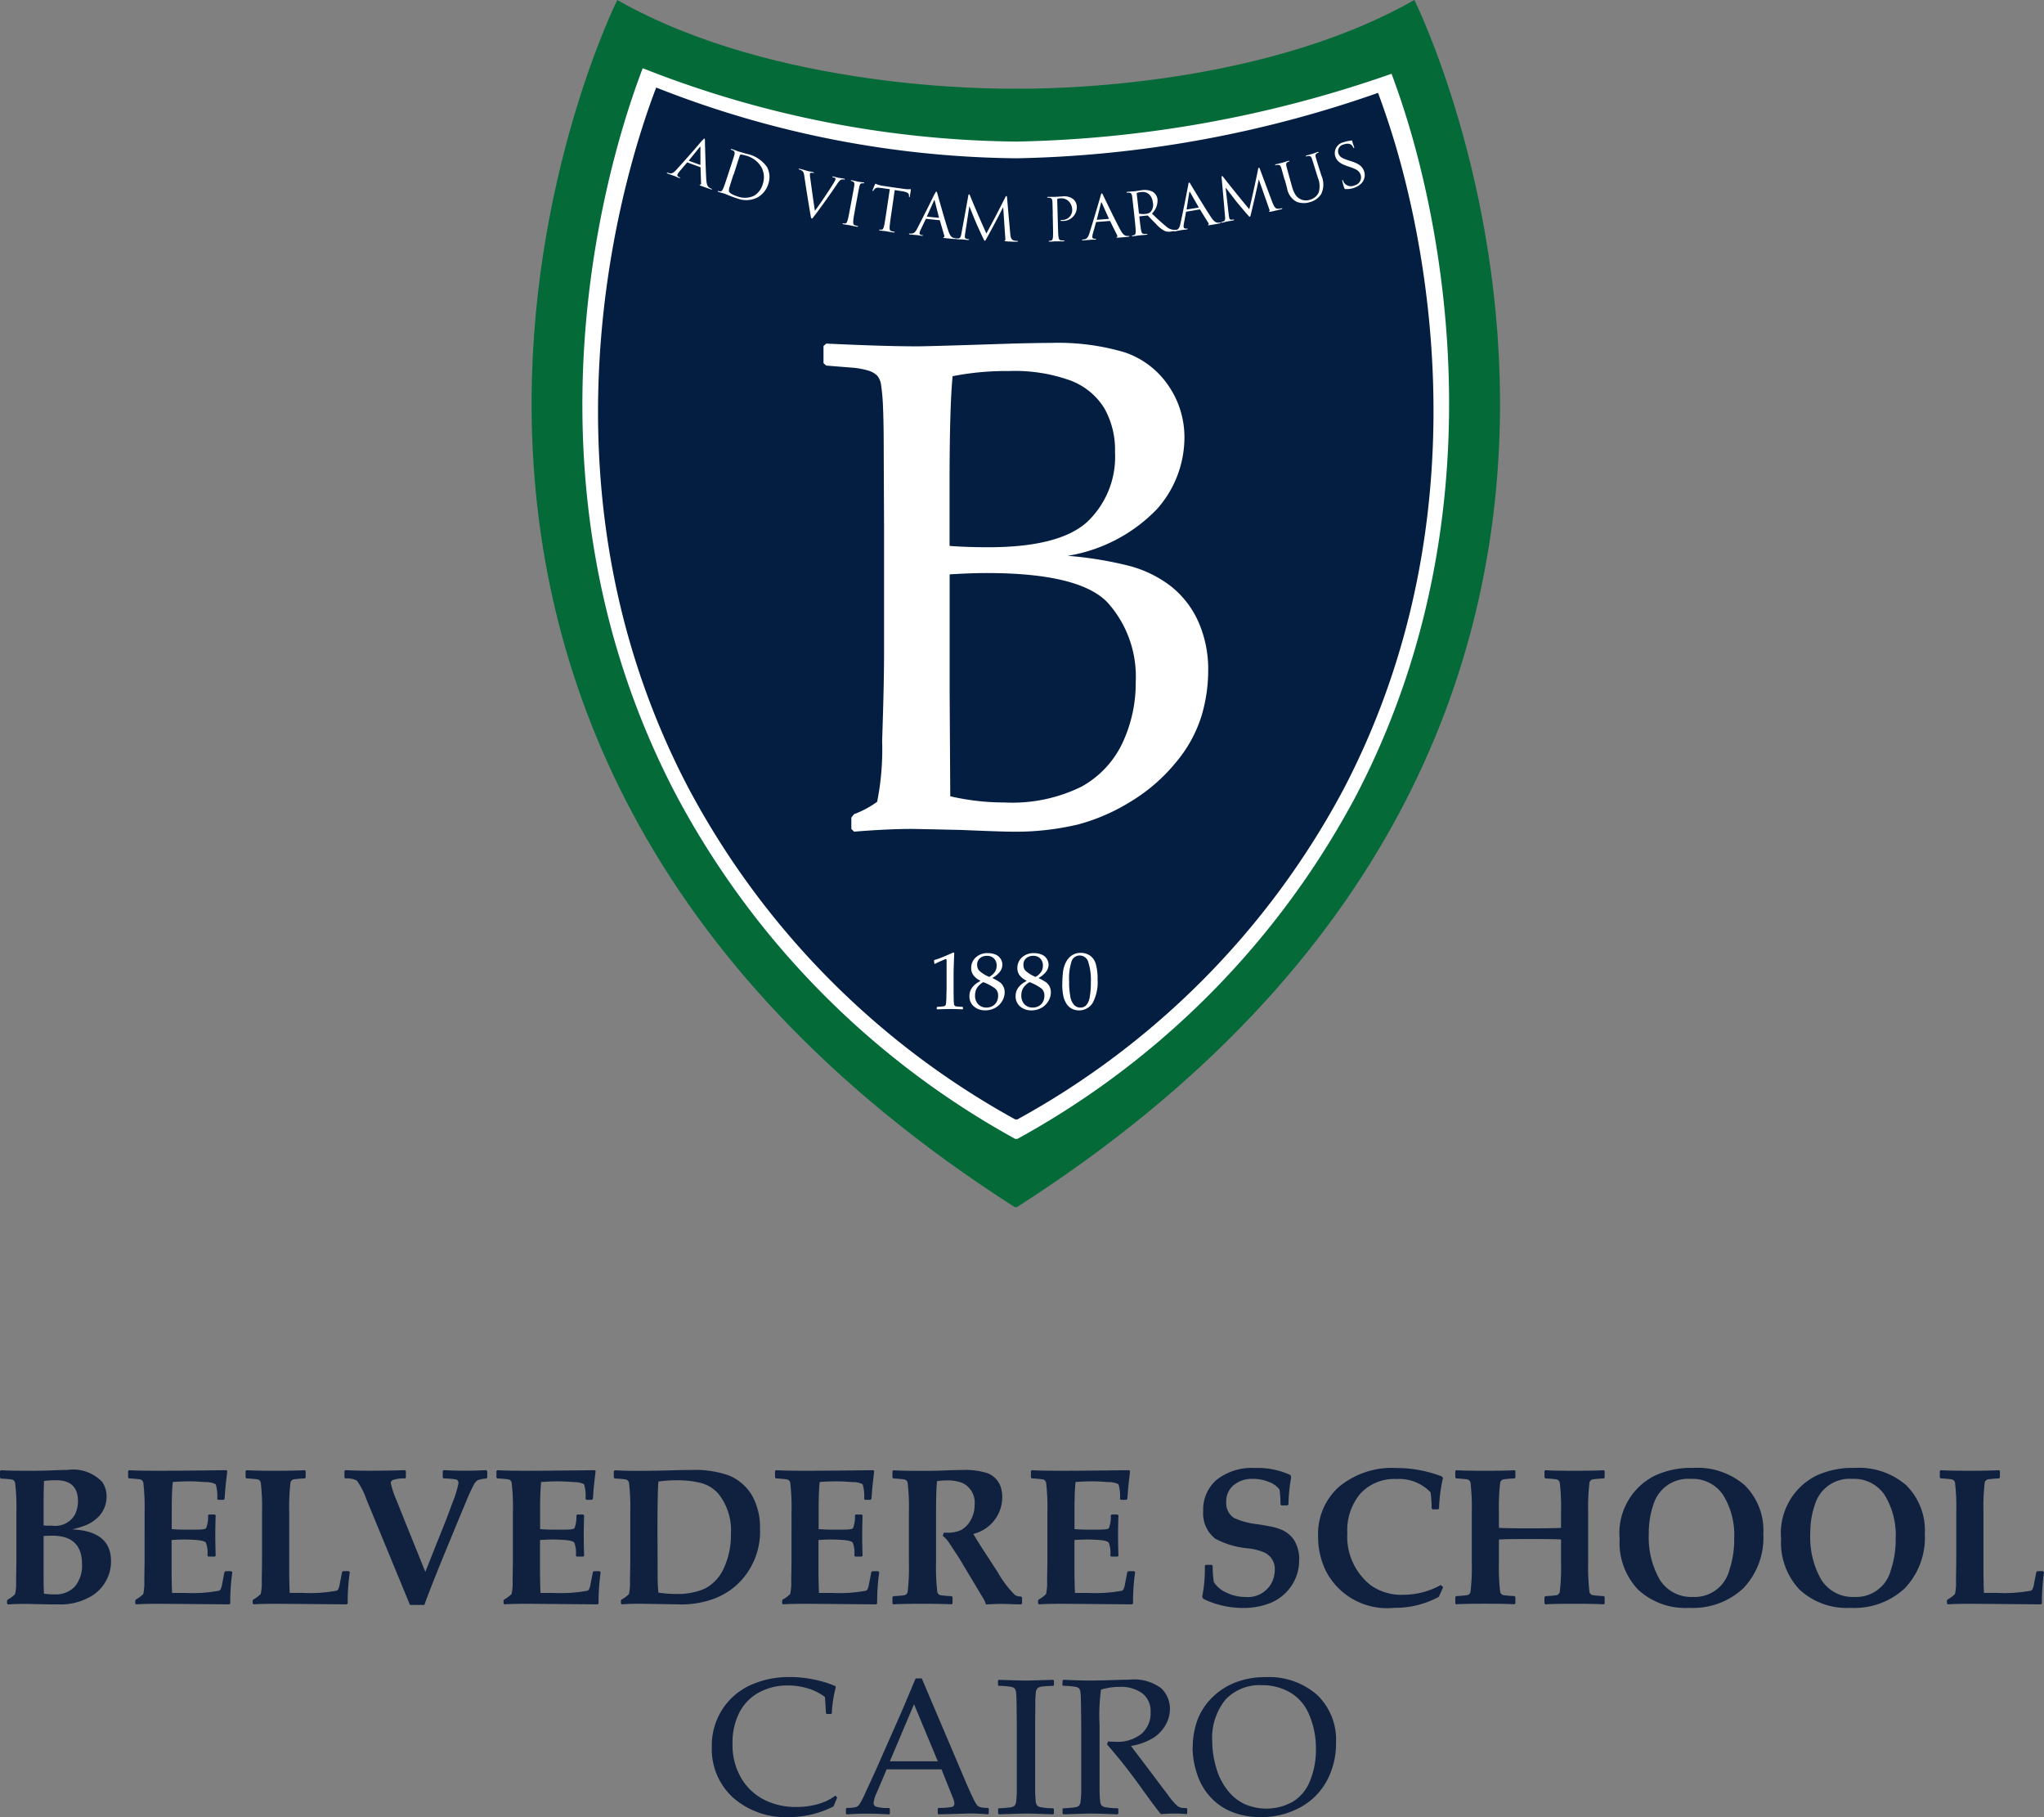 <svg xmlns="http://www.w3.org/2000/svg" width="106.248" height="94.439" viewBox="0 0 106.248 94.439">
  <rect x="0" y="0" width="106.248" height="94.439" fill="#808080" stroke="none"/>
  <g id="Group_20" data-name="Group 20" transform="translate(-16.435 42.012)">
    <g id="Group_131" data-name="Group 131" transform="translate(-61.565 28.072)">
      <g id="Group_130" data-name="Group 130" transform="translate(105.633 -70.084)">
        <path id="Path_107" data-name="Path 107" d="M94.988,0C86.744,4.691,75.294,4.621,74.306,4.607h-.069C73.251,4.621,61.8,4.691,53.556,0c0,0-18.737,37.53,20.654,62.734h.124C113.725,37.53,94.989,0,94.989,0" transform="translate(-49.103 0)" fill="#046a38"/>
        <path id="Path_108" data-name="Path 108" d="M94.988,5.414A62.34,62.34,0,0,1,75.535,8.94v0h-.111v0A54.138,54.138,0,0,1,56.056,5.128c-1.071,2.812-7.426,20.346,1.763,37.82a43.946,43.946,0,0,0,17.6,17.826h.111a43.725,43.725,0,0,0,17.6-17.826c8.269-15.843,3.687-31.907,2.558-35.476-.272-.857-.524-1.562-.708-2.056" transform="translate(-50.28 -1.583)" fill="#fff"/>
        <path id="Path_109" data-name="Path 109" d="M94.643,6.857a60.076,60.076,0,0,1-18.748,3.4v0h-.107v0A52.2,52.2,0,0,1,57.119,6.58c-1.032,2.71-7.157,19.609,1.7,36.45A42.35,42.35,0,0,0,75.784,60.21h.107A42.144,42.144,0,0,0,92.858,43.03c7.969-15.27,3.554-30.752,2.465-34.192-.262-.825-.505-1.505-.682-1.981" transform="translate(-50.643 -2.031)" fill="#041e42"/>
        <path id="Path_110" data-name="Path 110" d="M71.19,26.952l-.143-.125v-.893l.143-.125q3.052.143,4.713.143.622,0,4.944-.143,1.392-.035,2.017-.035a12.179,12.179,0,0,1,3.82.484,4.464,4.464,0,0,1,2.267,1.7,4.722,4.722,0,0,1,.857,2.776,5.6,5.6,0,0,1-1.428,3.677,8.278,8.278,0,0,1-4.641,2.428,19.187,19.187,0,0,1,3.181.518,6.106,6.106,0,0,1,2.16,1.044,4.9,4.9,0,0,1,1.437,1.829,6.1,6.1,0,0,1,.526,2.607,8.194,8.194,0,0,1-.357,2.356,6.969,6.969,0,0,1-1.314,2.374,9.109,9.109,0,0,1-2.312,2.017A10.21,10.21,0,0,1,84.284,50.8a14.074,14.074,0,0,1-3.526.375q-.428,0-2.571-.089-2.374-.054-2.57-.053-1.214,0-2.981.142l-.142-.142v-.589l.142-.178a5.079,5.079,0,0,0,1.2-.643,14,14,0,0,0,.259-3.16q.1-2.981.1-4.552V35.361l-.018-4.052q0-1.321-.035-2.151a10.492,10.492,0,0,0-.1-1.187.946.946,0,0,0-.207-.5,1.145,1.145,0,0,0-.4-.241,4.049,4.049,0,0,0-.884-.169ZM77.6,36.324q.893.069,2.018.069,3.694,0,5.141-1.321A4.66,4.66,0,0,0,86.2,31.448a4.4,4.4,0,0,0-.553-2.275,3.53,3.53,0,0,0-1.74-1.437,8.506,8.506,0,0,0-3.222-.5,14.293,14.293,0,0,0-2.927.268Q77.6,29.11,77.6,33.109Zm.036,13.012a12.371,12.371,0,0,0,2.82.322,8.135,8.135,0,0,0,4-.821,5.048,5.048,0,0,0,2.133-2.275,7.321,7.321,0,0,0,.687-3.169,5.756,5.756,0,0,0-1.452-4.115q-1.452-1.543-6.292-1.544-.8,0-1.928.069v6.084Z" transform="translate(-55.874 -7.952)" fill="#fff"/>
        <path id="Path_111" data-name="Path 111" d="M79.412,72.189l-.037-.012-.021-.169.021-.021a5.208,5.208,0,0,0,.523-.192c.212-.088.362-.156.454-.2l.054.021q-.033.906-.033,1.088v.768q0,.283.006.532a2.1,2.1,0,0,0,.019.295.138.138,0,0,0,.042.069.166.166,0,0,0,.084.032c.036,0,.143.012.321.022l.015.017v.093l-.015.017q-.453-.017-.64-.017c-.092,0-.323.006-.691.017l-.015-.017v-.093l.017-.017q.31-.023.355-.033a.132.132,0,0,0,.069-.037.212.212,0,0,0,.038-.1A3.855,3.855,0,0,0,80,73.822c.006-.238.009-.359.009-.364V71.991c0-.035-.015-.052-.037-.052l-.023,0q-.015,0-.091.037l-.207.091c-.085.037-.166.077-.242.118" transform="translate(-58.438 -22.092)" fill="#fff"/>
        <path id="Path_112" data-name="Path 112" d="M82.576,73.076a1.029,1.029,0,0,1-.349-.277.621.621,0,0,1-.119-.384.73.73,0,0,1,.234-.543.873.873,0,0,1,.637-.227,1.017,1.017,0,0,1,.38.069.582.582,0,0,1,.27.214.556.556,0,0,1,.1.315.614.614,0,0,1-.112.346,1.249,1.249,0,0,1-.395.339v.019a2.824,2.824,0,0,1,.359.2.62.62,0,0,1,.192.218.658.658,0,0,1,.075.317.878.878,0,0,1-.142.473.927.927,0,0,1-.373.346,1.043,1.043,0,0,1-.48.118.884.884,0,0,1-.6-.2.675.675,0,0,1-.236-.54.716.716,0,0,1,.162-.471,1.106,1.106,0,0,1,.4-.308Zm.167.075a.923.923,0,0,0-.339.311.753.753,0,0,0-.095.378.636.636,0,0,0,.165.465.574.574,0,0,0,.426.169.635.635,0,0,0,.323-.083.523.523,0,0,0,.216-.227.691.691,0,0,0,.069-.313.461.461,0,0,0-.171-.381,2.786,2.786,0,0,0-.6-.319m.315-.273a.853.853,0,0,0,.3-.277.594.594,0,0,0,.079-.3.513.513,0,0,0-.138-.377.491.491,0,0,0-.366-.138.54.54,0,0,0-.364.123.427.427,0,0,0-.145.346.468.468,0,0,0,.094.29,1.737,1.737,0,0,0,.539.337" transform="translate(-59.258 -22.109)" fill="#fff"/>
        <path id="Path_113" data-name="Path 113" d="M86.054,73.076A1.029,1.029,0,0,1,85.7,72.8a.621.621,0,0,1-.119-.384.73.73,0,0,1,.234-.543.873.873,0,0,1,.638-.227,1.017,1.017,0,0,1,.38.069.581.581,0,0,1,.27.214.557.557,0,0,1,.1.315.615.615,0,0,1-.112.346,1.249,1.249,0,0,1-.395.339v.019a2.824,2.824,0,0,1,.359.2.62.62,0,0,1,.192.218.658.658,0,0,1,.075.317.878.878,0,0,1-.142.473.927.927,0,0,1-.373.346,1.043,1.043,0,0,1-.48.118.884.884,0,0,1-.6-.2.675.675,0,0,1-.236-.54.715.715,0,0,1,.162-.471,1.106,1.106,0,0,1,.4-.308Zm.167.075a.923.923,0,0,0-.339.311.753.753,0,0,0-.095.378.636.636,0,0,0,.165.465.574.574,0,0,0,.426.169.635.635,0,0,0,.323-.083.523.523,0,0,0,.216-.227.691.691,0,0,0,.069-.313.461.461,0,0,0-.171-.381,2.786,2.786,0,0,0-.6-.319m.315-.273a.853.853,0,0,0,.3-.277.594.594,0,0,0,.079-.3.513.513,0,0,0-.138-.377.491.491,0,0,0-.366-.138.54.54,0,0,0-.364.123.427.427,0,0,0-.145.346.468.468,0,0,0,.094.29,1.736,1.736,0,0,0,.539.337" transform="translate(-60.331 -22.109)" fill="#fff"/>
        <path id="Path_114" data-name="Path 114" d="M89,73.272a5.313,5.313,0,0,1,.037-.663,1.453,1.453,0,0,1,.165-.525.9.9,0,0,1,.319-.346.832.832,0,0,1,.436-.115.843.843,0,0,1,.484.143.8.8,0,0,1,.3.438,2.823,2.823,0,0,1,.092.8,2.287,2.287,0,0,1-.254,1.219.837.837,0,0,1-1.1.294.773.773,0,0,1-.283-.281,1.252,1.252,0,0,1-.155-.434,3.077,3.077,0,0,1-.045-.534m.356-.12a4.07,4.07,0,0,0,.059.716.89.89,0,0,0,.2.465.441.441,0,0,0,.328.138.408.408,0,0,0,.307-.126.84.84,0,0,0,.18-.433,4.243,4.243,0,0,0,.057-.761,3.048,3.048,0,0,0-.134-1.047.461.461,0,0,0-.445-.339.44.44,0,0,0-.409.263,2.835,2.835,0,0,0-.138,1.117" transform="translate(-61.413 -22.101)" fill="#fff"/>
        <path id="Path_115" data-name="Path 115" d="M61.122,10.512c.069-.082.088-.1.106-.089s.024.025.026.127c0,.126.036,1.49.069,2,.019.3.093.375.151.415a.468.468,0,0,0,.117.06c.019.006.03.013.026.028s-.036.014-.069,0-.272-.092-.484-.172c-.058-.024-.091-.035-.086-.053s.016-.014.029-.012.048-.019.046-.069c-.011-.272-.02-.543-.028-.814A.028.028,0,0,0,61,11.9q-.324-.116-.646-.237a.033.033,0,0,0-.039.012c-.124.148-.25.295-.375.441a.63.63,0,0,0-.117.177c-.022.057.032.108.084.127l.03.012c.021.008.028.017.024.028s-.027.017-.055.006c-.073-.028-.2-.086-.235-.1s-.2-.069-.346-.124c-.04-.016-.056-.028-.049-.046s.019-.012.035-.006.064.021.09.028c.147.037.25-.048.36-.171q.692-.76,1.352-1.536M61,11.784c.015.006.018,0,.019-.016v-.884c0-.048-.014-.054-.044-.016q-.277.345-.553.682c-.012.012-.008.02,0,.024q.286.107.573.207" transform="translate(-52.243 -3.217)" fill="#fff"/>
        <path id="Path_116" data-name="Path 116" d="M63.768,12.124c.149-.457.176-.538.2-.634s.018-.156-.069-.207a.61.61,0,0,0-.1-.042c-.012,0-.022-.014-.018-.026s.022-.019.055-.008c.133.044.316.113.331.119.035.011.225.062.4.118a1.713,1.713,0,0,1,1.094.695,1.1,1.1,0,0,1,.08.835,1.217,1.217,0,0,1-.57.742,1.29,1.29,0,0,1-1.043.059c-.133-.041-.3-.1-.427-.153s-.236-.095-.251-.1-.059-.018-.125-.037-.135-.038-.181-.053-.048-.022-.041-.039.012-.017.03-.01a.454.454,0,0,0,.1.02c.069.008.1-.051.142-.132.055-.118.131-.346.223-.631.057-.171.113-.346.169-.515m.151.4c-.1.31-.184.581-.2.638a.646.646,0,0,0-.038.234c.022.069.123.169.489.283A1.1,1.1,0,0,0,65,13.624a1.038,1.038,0,0,0,.451-.635,1.1,1.1,0,0,0-.074-.83,1.328,1.328,0,0,0-.875-.63.814.814,0,0,0-.2-.039.055.055,0,0,0-.055.047c-.035.1-.131.4-.2.622-.039.121-.077.243-.117.363" transform="translate(-53.424 -3.457)" fill="#fff"/>
        <path id="Path_117" data-name="Path 117" d="M70.014,14.876c.277-.361.915-1.323,1.025-1.528a.487.487,0,0,0,.051-.109.075.075,0,0,0-.025-.077.378.378,0,0,0-.113-.037c-.018,0-.033-.01-.029-.025s.023-.02.069-.01c.121.026.259.064.3.069.018,0,.15.021.238.038.033.007.05.017.047.032s-.016.019-.04.014a.287.287,0,0,0-.153.007c-.046.019-.1.062-.226.25-.05.077-.277.408-.517.745-.283.4-.5.691-.6.824-.129.161-.152.207-.184.2s-.044-.055-.069-.212q-.174-1.008-.322-2.015c-.026-.184-.062-.227-.16-.283a.488.488,0,0,0-.111-.041c-.018,0-.021-.015-.019-.027s.035-.013.084,0c.144.036.313.087.349.1s.167.031.282.058c.055.012.08.025.077.04s-.014.019-.035.014a.379.379,0,0,0-.118-.012.062.062,0,0,0-.053.051,1.167,1.167,0,0,0,.023.268q.109.836.237,1.673" transform="translate(-55.294 -3.912)" fill="#fff"/>
        <path id="Path_118" data-name="Path 118" d="M73.134,15.04c-.053.292-.1.531-.1.661-.007.09,0,.159.093.189.044.014.112.032.138.038s.024.012.022.021-.02.021-.055.015c-.175-.03-.374-.075-.39-.079s-.218-.032-.313-.05c-.035-.006-.05-.015-.046-.033s.01-.017.029-.014a.513.513,0,0,0,.1.006c.069,0,.095-.063.124-.149.04-.124.085-.364.138-.653.033-.178.069-.355.1-.533.089-.472.105-.557.117-.655s-.008-.161-.069-.188a.359.359,0,0,0-.092-.03.02.02,0,0,1-.021-.023c0-.012.019-.021.053-.015.1.019.29.064.3.069s.207.028.3.045c.034,0,.048.014.044.032s-.015.016-.028.013a.725.725,0,0,0-.077,0c-.085,0-.119.047-.144.152s-.039.181-.126.653l-.1.533" transform="translate(-56.316 -4.18)" fill="#fff"/>
        <path id="Path_119" data-name="Path 119" d="M75.7,15.423c-.042.292-.077.534-.08.664,0,.09.006.16.1.185.047.013.095.024.142.032.019,0,.024.012.023.021s-.019.022-.055.017c-.176-.024-.376-.062-.392-.065s-.219-.023-.315-.037c-.035-.006-.05-.014-.047-.032s.009-.017.028-.015a.46.46,0,0,0,.1,0c.069,0,.092-.069.118-.153.035-.126.069-.366.115-.659l.193-1.289-.454-.063c-.19-.027-.267-.018-.328.047a.586.586,0,0,0-.069.086c-.013.023-.024.027-.035.025s-.014-.011-.011-.03.11-.281.12-.3.028-.055.04-.053a.582.582,0,0,0,.129.058c.086.024.2.048.238.054q.573.089,1.146.165a1.224,1.224,0,0,0,.219.013c.047,0,.075-.006.088,0s.013.02.01.038c-.011.092-.047.3-.052.335s-.014.038-.026.037-.02-.012-.018-.055v-.035c0-.093-.063-.171-.356-.217l-.385-.06q-.093.645-.186,1.29" transform="translate(-57.011 -4.259)" fill="#fff"/>
        <path id="Path_120" data-name="Path 120" d="M78.815,14.516c.047-.1.061-.115.08-.113s.029.018.057.117c.031.121.4,1.433.562,1.915.092.283.182.339.248.363a.471.471,0,0,0,.127.028c.019,0,.032.006.031.021s-.031.022-.069.019-.283-.021-.5-.046c-.061-.008-.1-.012-.095-.03s.011-.018.024-.019.041-.03.026-.082q-.115-.39-.227-.781a.029.029,0,0,0-.027-.021c-.226-.021-.453-.044-.679-.069a.033.033,0,0,0-.034.021c-.083.174-.166.346-.25.521a.621.621,0,0,0-.069.2c-.007.061.057.1.112.1h.032c.023,0,.032.009.03.021s-.022.023-.051.019c-.077-.008-.214-.033-.25-.037s-.213-.015-.364-.033c-.041,0-.06-.013-.057-.032s.015-.017.03-.015.069,0,.094,0c.149,0,.227-.11.3-.256q.472-.91.917-1.826m.2,1.258c.016,0,.017-.008.015-.02q-.111-.428-.216-.857c-.011-.048-.026-.049-.046,0q-.178.4-.361.8c-.008.015,0,.021.007.022.2.021.4.041.6.06" transform="translate(-57.855 -4.444)" fill="#fff"/>
        <path id="Path_121" data-name="Path 121" d="M83.831,16.671c.01.111.029.284.167.33a.724.724,0,0,0,.207.03c.016,0,.026,0,.025.015s-.029.028-.069.027c-.069,0-.42-.009-.539-.021-.074-.008-.09-.018-.089-.033S83.54,17,83.556,17s.021-.055.016-.111q-.057-.8-.109-1.6h-.01q-.4.791-.834,1.574c-.073.132-.084.16-.113.158s-.037-.032-.093-.146c-.077-.155-.324-.7-.337-.733-.028-.057-.336-.815-.363-.9H81.7q-.108.709-.219,1.418c-.007.049-.01.1-.014.157a.1.1,0,0,0,.077.1.6.6,0,0,0,.121.023c.013,0,.026.008.025.017s-.021.026-.059.024c-.12-.008-.277-.027-.3-.029s-.184,0-.271-.01c-.032,0-.055-.01-.053-.032s.017-.014.034-.012a.459.459,0,0,0,.1,0c.107-.011.125-.131.147-.246q.186-.995.362-1.989c.006-.033.019-.055.037-.053s.03.015.044.049q.41,1,.856,1.986.514-.946.993-1.9c.012-.027.026-.048.047-.048s.03.025.035.084q.081.95.169,1.9" transform="translate(-58.948 -4.509)" fill="#fff"/>
        <path id="Path_122" data-name="Path 122" d="M88.154,15.671c-.011-.481-.013-.567-.021-.665s-.035-.153-.138-.172a.592.592,0,0,0-.105-.008c-.012,0-.025-.006-.025-.018s.015-.025.049-.026h.346c.069,0,.247-.017.389-.021a.771.771,0,0,1,.582.151.534.534,0,0,1,.172.359.717.717,0,0,1-.667.764.7.7,0,0,1-.076,0,.577.577,0,0,1-.069,0c-.015,0-.035,0-.035-.021s.018-.028.085-.03a.515.515,0,0,0,.525-.505v-.018A.651.651,0,0,0,88.97,15a.541.541,0,0,0-.429-.138.36.36,0,0,0-.133.023c-.018.006-.024.028-.023.059q.019.633.036,1.266c.008.3.015.539.035.667.012.089.033.156.131.166.045,0,.116.008.146.007s.026.009.026.018-.016.025-.051.026c-.178.006-.382,0-.4,0s-.214.015-.31.017c-.035,0-.052-.006-.052-.024s.006-.018.026-.019a.566.566,0,0,0,.1-.015c.064-.013.08-.082.091-.171.012-.129.007-.373,0-.669l-.012-.542" transform="translate(-61.064 -4.552)" fill="#fff"/>
        <path id="Path_123" data-name="Path 123" d="M91.45,14.659c.029-.1.04-.123.059-.124s.032.012.076.105c.052.114.647,1.341.889,1.788.138.262.239.3.308.314a.436.436,0,0,0,.131.006c.019,0,.033,0,.035.015s-.027.028-.062.031-.284.028-.507.042c-.062,0-.1.006-.1-.013s.008-.019.021-.024.035-.037.012-.084q-.184-.364-.362-.729a.028.028,0,0,0-.03-.016q-.34.028-.682.052a.034.034,0,0,0-.03.027c-.051.185-.1.371-.156.557a.641.641,0,0,0-.032.207c0,.062.073.085.128.082h.032c.022,0,.033,0,.033.016s-.018.026-.047.028c-.077.006-.216,0-.252.008s-.213.022-.364.03c-.042,0-.062,0-.063-.021s.012-.019.028-.02.069-.007.093-.011c.147-.027.207-.148.254-.3q.307-.978.587-1.958m.42,1.2c.016,0,.015-.01.011-.023-.123-.268-.243-.537-.363-.806-.019-.045-.035-.044-.047,0q-.106.425-.216.85c-.006.016,0,.022.011.021.2-.014.4-.029.6-.046" transform="translate(-61.873 -4.486)" fill="#fff"/>
        <path id="Path_124" data-name="Path 124" d="M94.191,15.242c-.051-.478-.061-.564-.077-.662s-.048-.149-.151-.16a.675.675,0,0,0-.106,0c-.012,0-.025,0-.026-.015s.012-.026.046-.03c.138-.015.333-.026.349-.029.034,0,.266-.039.362-.051a.977.977,0,0,1,.58.065.543.543,0,0,1,.269.387.936.936,0,0,1-.287.755q.363.364.761.691a.668.668,0,0,0,.422.162.867.867,0,0,0,.127-.01c.016,0,.03.006.032.015s-.016.027-.074.036l-.227.033a.661.661,0,0,1-.352-.009,1.551,1.551,0,0,1-.492-.391c-.156-.15-.33-.337-.4-.409a.053.053,0,0,0-.044-.014l-.389.041c-.016,0-.021.012-.019.027s0,.048.008.069c.033.294.06.536.091.663.019.087.046.153.144.153a1.3,1.3,0,0,0,.147,0c.019,0,.026.006.028.015s-.013.026-.048.03c-.178.021-.381.035-.4.037,0,0-.207.032-.3.043-.035,0-.052,0-.054-.02s0-.019.024-.021a.44.44,0,0,0,.095-.023c.064-.019.069-.088.076-.178,0-.131-.024-.373-.055-.667l-.058-.539m.281.238a.037.037,0,0,0,.026.034.876.876,0,0,0,.337.011.419.419,0,0,0,.229-.087.554.554,0,0,0,.132-.5c-.05-.383-.283-.584-.612-.546a.922.922,0,0,0-.207.043.036.036,0,0,0-.021.039q.057.5.113,1" transform="translate(-62.904 -4.405)" fill="#fff"/>
        <path id="Path_125" data-name="Path 125" d="M98.13,13.851c.02-.106.029-.127.047-.13s.033.01.086.1c.062.109.77,1.275,1.054,1.7.164.248.266.277.337.283a.441.441,0,0,0,.131-.007c.019,0,.033,0,.035.012s-.024.03-.059.037-.281.055-.5.089c-.062.008-.1.015-.1,0s.006-.02.019-.025.032-.041,0-.086q-.216-.345-.429-.691a.027.027,0,0,0-.031-.013c-.225.04-.451.078-.677.115a.032.032,0,0,0-.028.029c-.035.19-.069.38-.105.57a.619.619,0,0,0-.012.211c.01.061.081.077.138.069l.032,0c.022,0,.033,0,.035.013s-.015.027-.044.032c-.077.012-.216.025-.252.03s-.207.042-.362.064c-.042.006-.062,0-.065-.015s.01-.02.026-.022.069-.013.093-.02c.145-.041.192-.167.225-.328q.218-1,.406-2.005m.532,1.158c.016,0,.014-.012.009-.024q-.221-.383-.438-.768c-.023-.043-.038-.04-.046.008q-.07.434-.138.867c0,.016,0,.021.013.019q.3-.05.6-.1" transform="translate(-64.001 -4.235)" fill="#fff"/>
        <path id="Path_126" data-name="Path 126" d="M103.638,14.468c.039.1.1.266.251.272a.757.757,0,0,0,.212-.026c.016,0,.026,0,.029.008s-.021.035-.059.044c-.069.019-.415.1-.532.124-.075.012-.093.007-.1-.008s0-.02.017-.027.006-.058-.015-.111q-.268-.757-.532-1.515H102.9q-.185.871-.395,1.741c-.037.148-.04.177-.069.183s-.045-.021-.13-.116c-.116-.128-.5-.588-.523-.615-.041-.048-.543-.7-.593-.771h-.012q.084.712.164,1.426c.007.049.018.1.028.155a.1.1,0,0,0,.1.076.619.619,0,0,0,.124-.01c.013,0,.027,0,.029.01s-.014.031-.052.039c-.118.025-.273.047-.3.052s-.18.046-.266.064c-.033.006-.056,0-.06-.017s.013-.018.029-.021a.492.492,0,0,0,.094-.028c.1-.039.088-.159.077-.277q-.083-1.007-.177-2.014c0-.033,0-.057.023-.061s.033.006.055.035q.664.851,1.362,1.686.25-1.051.462-2.1c.006-.03.012-.054.034-.059s.036.017.056.069q.332.894.669,1.785" transform="translate(-65.103 -3.891)" fill="#fff"/>
        <path id="Path_127" data-name="Path 127" d="M105.491,12.865c-.127-.464-.149-.547-.181-.64s-.069-.138-.176-.134a.677.677,0,0,0-.106.019c-.012,0-.026,0-.028-.011s.008-.028.041-.037c.138-.037.322-.079.346-.086s.207-.069.3-.093c.033-.009.05-.008.055.01s-.008.021-.019.024a.556.556,0,0,0-.073.03c-.078.035-.088.095-.064.2s.044.18.173.643q.057.207.115.415c.119.427.27.583.439.667a.661.661,0,0,0,.521.025.7.7,0,0,0,.428-.361,1.143,1.143,0,0,0-.041-.777l-.114-.368c-.142-.459-.167-.541-.2-.633s-.075-.138-.18-.128a.6.6,0,0,0-.105.022c-.012,0-.026,0-.029-.01s.008-.028.041-.038c.138-.041.3-.084.32-.09s.159-.059.249-.088c.032-.011.049-.01.055.008s-.006.021-.019.026a.523.523,0,0,0-.069.032c-.075.044-.084.1-.058.2s.049.178.193.637c.033.105.069.207.1.315a1.147,1.147,0,0,1-.012.968.987.987,0,0,1-.581.415,1.027,1.027,0,0,1-.708-.024.976.976,0,0,1-.484-.705l-.118-.434" transform="translate(-66.352 -3.523)" fill="#fff"/>
        <path id="Path_128" data-name="Path 128" d="M110.049,13.09c-.05-.006-.057-.017-.084-.1-.048-.146-.075-.267-.088-.315s-.006-.05.009-.055.025,0,.032.025a.569.569,0,0,0,.046.105.441.441,0,0,0,.56.138.425.425,0,0,0,.315-.512.255.255,0,0,0-.008-.031c-.069-.2-.2-.284-.536-.4l-.175-.059c-.409-.142-.541-.3-.608-.5a.578.578,0,0,1,.381-.723l.058-.015a1.28,1.28,0,0,1,.286-.069.489.489,0,0,0,.109-.023c.024-.008.032,0,.037.01s.028.114.1.312c.017.046.019.069,0,.074s-.026-.007-.037-.029a.527.527,0,0,0-.091-.131c-.029-.026-.153-.118-.427-.021a.358.358,0,0,0-.261.434c0,.01.006.021.01.031.057.166.17.245.537.362l.107.034c.453.144.6.291.687.523a.623.623,0,0,1-.09.576.9.9,0,0,1-.427.287,1.044,1.044,0,0,1-.444.064" transform="translate(-67.736 -3.258)" fill="#fff"/>
      </g>
      <g id="Group_260" data-name="Group 260" transform="translate(78 6.211)">
        <path id="Path_129" data-name="Path 129" d="M5.772,107.43a2.106,2.106,0,0,1-1.2,1.914,3.054,3.054,0,0,1-1.52.335c-.2,0-.359,0-.488,0l-1.176-.025q-.631,0-.974.029l-.049-.049v-.137l.025-.059a1.7,1.7,0,0,0,.393-.29,2.525,2.525,0,0,0,.054-.654l.015-1.1v-2.495a10.963,10.963,0,0,0-.064-1.526.215.215,0,0,0-.167-.182,5.492,5.492,0,0,0-.576-.049L0,103.085v-.335l.049-.044q.438.03,1.506.03.679,0,1.225-.025.433-.019.733-.02a2.072,2.072,0,0,1,1.8.625,1.306,1.306,0,0,1,.226.758,1.475,1.475,0,0,1-.546,1.166,1.912,1.912,0,0,1-.541.329,5.535,5.535,0,0,1-.709.212q2.028.089,2.027,1.648m-1.717-3.115q0-1.087-1.132-1.087a4.3,4.3,0,0,0-.634.039q-.019.517-.02.955v1.358c.075.006.226.01.453.01a1.174,1.174,0,0,0,1.171-.571,1.579,1.579,0,0,0,.162-.7m.211,3.267q0-1.477-1.55-1.476-.2,0-.448.015V108.4c0,.247.007.487.02.723a3.483,3.483,0,0,0,.565.035,1.331,1.331,0,0,0,1.063-.433,1.714,1.714,0,0,0,.349-1.142" transform="translate(0 -102.591)" fill="#0f213f"/>
        <path id="Path_130" data-name="Path 130" d="M16.217,108.015a10.985,10.985,0,0,0-.108,1.624l-.049.049-3.577-.03q-.9,0-1.264.03l-.049-.049V109.5l.025-.059a1.725,1.725,0,0,0,.393-.29,2.609,2.609,0,0,0,.054-.655l.015-1.1V104.9a11.018,11.018,0,0,0-.065-1.525.214.214,0,0,0-.167-.182,5.286,5.286,0,0,0-.576-.049l-.049-.049v-.335l.049-.045q.5.03,1.535.03.926,0,3.518-.03l.054.04-.063.546c-.02.174-.035.321-.045.442l-.034.458-.049.054h-.285l-.049-.049a2.016,2.016,0,0,0-.079-.763,1.133,1.133,0,0,0-.53-.109c-.316-.026-.595-.039-.833-.039q-.428,0-.867.034-.054.517-.054,1.432v1.018c.26.017.469.025.63.025l.644,0q.453,0,.512-.074a1.556,1.556,0,0,0,.1-.664l.049-.049h.3l.049.049q-.019.551-.02,1.009,0,.5.02,1.087l-.049.044h-.329l-.049-.049a1.565,1.565,0,0,0-.079-.672q-.079-.106-.477-.141c-.2-.016-.413-.025-.639-.025s-.462.009-.67.025v1.5q0,.645.025,1.25h.67a7.634,7.634,0,0,0,1.761-.113.16.16,0,0,0,.079-.054.887.887,0,0,0,.093-.3l.118-.61.049-.054h.3Z" transform="translate(-4.141 -102.601)" fill="#0f213f"/>
        <path id="Path_131" data-name="Path 131" d="M26.123,108.015a10.981,10.981,0,0,0-.109,1.624l-.049.049-3.577-.03q-.9,0-1.264.03l-.049-.049V109.5l.025-.059a1.725,1.725,0,0,0,.393-.29,2.564,2.564,0,0,0,.054-.655l.015-1.1V104.9a11.055,11.055,0,0,0-.064-1.525.214.214,0,0,0-.167-.182,5.3,5.3,0,0,0-.576-.049l-.049-.049v-.335l.049-.045q.507.03,1.486.03,1.014,0,1.54-.03l.049.045v.339l-.049.044a5.265,5.265,0,0,0-.575.049.213.213,0,0,0-.168.182,11.091,11.091,0,0,0-.063,1.525v2.943c0,.43.007.846.025,1.25h.669a7.63,7.63,0,0,0,1.761-.113.157.157,0,0,0,.079-.054.873.873,0,0,0,.093-.3l.119-.61.049-.054h.3Z" transform="translate(-7.941 -102.601)" fill="#0f213f"/>
        <path id="Path_132" data-name="Path 132" d="M36.459,103.1l-.049.049a1.667,1.667,0,0,0-.44.081.579.579,0,0,0-.2.224,8.813,8.813,0,0,0-.423.925l-.35.832-.659,1.6q-.852,2.067-1.147,2.908h-.748l-2.259-5.477a3.94,3.94,0,0,0-.5-.984,1.071,1.071,0,0,0-.6-.113l-.049-.054v-.325l.054-.054q.517.03,1.3.03.985,0,1.792-.03l.049.054v.33l-.045.049a1.67,1.67,0,0,0-.654.089.176.176,0,0,0-.084.166,5.044,5.044,0,0,0,.32.935l.232.586L33.24,108l1.093-2.741q.064-.157.295-.792a5.882,5.882,0,0,0,.335-1.068c0-.108-.036-.173-.109-.2a3.885,3.885,0,0,0-.659-.054l-.049-.049v-.335l.054-.049q.556.03,1.157.03.428,0,1.048-.03l.054.054Z" transform="translate(-11.132 -102.601)" fill="#0f213f"/>
        <path id="Path_133" data-name="Path 133" d="M47.274,108.015a10.979,10.979,0,0,0-.109,1.624l-.049.049-3.577-.03q-.9,0-1.264.03l-.049-.049V109.5l.025-.059a1.724,1.724,0,0,0,.393-.29,2.609,2.609,0,0,0,.054-.655l.015-1.1V104.9a11.054,11.054,0,0,0-.064-1.525.214.214,0,0,0-.167-.182,5.305,5.305,0,0,0-.576-.049l-.049-.049v-.335l.049-.045q.5.03,1.535.03.925,0,3.518-.03l.054.04-.064.546q-.03.261-.044.442l-.034.458-.049.054h-.285l-.049-.049a2,2,0,0,0-.079-.763,1.132,1.132,0,0,0-.529-.109c-.316-.026-.595-.039-.834-.039q-.428,0-.866.034-.054.517-.054,1.432v1.018q.388.025.629.025l.645,0q.452,0,.512-.074a1.561,1.561,0,0,0,.1-.664l.049-.049h.305l.049.049q-.019.551-.02,1.009,0,.5.02,1.087l-.049.044h-.33l-.049-.049a1.565,1.565,0,0,0-.079-.672c-.052-.071-.212-.118-.477-.141-.2-.016-.414-.025-.64-.025s-.462.009-.669.025v1.5c0,.43.007.846.025,1.25h.669a7.63,7.63,0,0,0,1.761-.113.157.157,0,0,0,.079-.054.873.873,0,0,0,.093-.3l.119-.61.049-.054h.3Z" transform="translate(-16.052 -102.601)" fill="#0f213f"/>
        <path id="Path_134" data-name="Path 134" d="M59.359,105.781a3.768,3.768,0,0,1-1.087,2.766,3.648,3.648,0,0,1-1.289.831,4.884,4.884,0,0,1-1.9.3l-1.737-.029q-.709-.01-1.171.029l-.049-.049v-.137l.025-.059a1.7,1.7,0,0,0,.393-.29,2.556,2.556,0,0,0,.054-.654l.015-1.1v-2.495a11.067,11.067,0,0,0-.064-1.526.215.215,0,0,0-.167-.182,5.492,5.492,0,0,0-.576-.049l-.049-.049v-.335l.049-.044q.522.03.994.03,1.147,0,2.067-.03.457-.015.92-.015a5.211,5.211,0,0,1,1.964.29,2.5,2.5,0,0,1,1.171,1,3.378,3.378,0,0,1,.433,1.8m-1.511.236a3.031,3.031,0,0,0-.659-2.1,1.858,1.858,0,0,0-.861-.541,4.982,4.982,0,0,0-1.373-.148,5.8,5.8,0,0,0-.875.064q-.05.551-.049,2.667l.009,2.15a8.6,8.6,0,0,0,.04.955,5.655,5.655,0,0,0,.885.069,3.474,3.474,0,0,0,1.545-.285,2.193,2.193,0,0,0,.969-1.053,4.058,4.058,0,0,0,.369-1.782" transform="translate(-19.851 -102.591)" fill="#0f213f"/>
        <path id="Path_135" data-name="Path 135" d="M70.764,108.015a10.987,10.987,0,0,0-.108,1.624l-.049.049-3.577-.03q-.9,0-1.264.03l-.049-.049V109.5l.025-.059a1.725,1.725,0,0,0,.393-.29,2.609,2.609,0,0,0,.054-.655l.015-1.1V104.9a11.017,11.017,0,0,0-.065-1.525.214.214,0,0,0-.167-.182,5.285,5.285,0,0,0-.576-.049l-.049-.049v-.335l.049-.045q.5.03,1.535.03.926,0,3.518-.03l.054.04-.063.546c-.02.174-.035.321-.045.442l-.034.458-.049.054h-.285l-.049-.049a2.017,2.017,0,0,0-.079-.763,1.133,1.133,0,0,0-.53-.109c-.316-.026-.595-.039-.834-.039q-.428,0-.867.034-.054.517-.054,1.432v1.018c.26.017.469.025.63.025l.644,0q.453,0,.512-.074a1.557,1.557,0,0,0,.1-.664l.049-.049h.3l.049.049q-.019.551-.02,1.009,0,.5.02,1.087l-.049.044h-.329l-.049-.049a1.565,1.565,0,0,0-.079-.672q-.079-.106-.477-.141c-.2-.016-.413-.025-.639-.025s-.462.009-.67.025v1.5q0,.645.025,1.25h.669a7.634,7.634,0,0,0,1.761-.113.16.16,0,0,0,.079-.054.887.887,0,0,0,.093-.3l.118-.61.049-.054h.3Z" transform="translate(-25.061 -102.601)" fill="#0f213f"/>
        <path id="Path_136" data-name="Path 136" d="M81.988,109.629l-.049.049-.187,0c-.449-.016-.729-.025-.842-.025-.168,0-.433.01-.8.03a1.38,1.38,0,0,0-.187-.394l-1.22-2.037-.547-.832a1.371,1.371,0,0,0-.29-.3l.054-.167c.075,0,.131,0,.168,0a1.576,1.576,0,0,0,.758-.153,1.3,1.3,0,0,0,.462-.482,1.538,1.538,0,0,0,.211-.822,1.118,1.118,0,0,0-.62-1.122,2.108,2.108,0,0,0-.861-.137,2.786,2.786,0,0,0-.472.039q-.05.483-.049,1.644v2.574a11.107,11.107,0,0,0,.063,1.526.215.215,0,0,0,.168.182,5.46,5.46,0,0,0,.576.049l.049.049v.329l-.045.049q-.491-.03-1.515-.03-1.058,0-1.515.03l-.049-.044V109.3l.049-.049a5.48,5.48,0,0,0,.576-.049.214.214,0,0,0,.167-.182,10.959,10.959,0,0,0,.064-1.526v-2.6a10.953,10.953,0,0,0-.064-1.525.215.215,0,0,0-.167-.182,5.3,5.3,0,0,0-.576-.049l-.049-.049v-.335l.049-.044q.483.03,1.515.029.6,0,.974-.014.743-.03,1.113-.03a3.76,3.76,0,0,1,1.25.152,1.168,1.168,0,0,1,.718.7,1.653,1.653,0,0,1,.089.571,1.968,1.968,0,0,1-1.505,1.9q.245.412.521.836l.758,1.166a5.345,5.345,0,0,0,.891,1.176.571.571,0,0,0,.315.073l.049.049Z" transform="translate(-28.86 -102.591)" fill="#0f213f"/>
        <path id="Path_137" data-name="Path 137" d="M92.339,108.015a10.986,10.986,0,0,0-.108,1.624l-.049.049-3.577-.03q-.9,0-1.264.03l-.049-.049V109.5l.025-.059a1.725,1.725,0,0,0,.393-.29,2.61,2.61,0,0,0,.054-.655l.015-1.1V104.9a11.02,11.02,0,0,0-.065-1.525.214.214,0,0,0-.167-.182,5.286,5.286,0,0,0-.576-.049l-.049-.049v-.335l.049-.045q.5.03,1.535.03.926,0,3.518-.03l.054.04-.063.546c-.02.174-.035.321-.045.442l-.034.458-.049.054H91.6l-.049-.049a2.016,2.016,0,0,0-.079-.763,1.133,1.133,0,0,0-.53-.109c-.316-.026-.595-.039-.833-.039q-.428,0-.867.034-.054.517-.054,1.432v1.018c.26.017.469.025.63.025l.644,0q.453,0,.512-.074a1.556,1.556,0,0,0,.1-.664l.049-.049h.3l.049.049q-.019.551-.02,1.009,0,.5.02,1.087l-.049.044H91.1l-.049-.049a1.564,1.564,0,0,0-.079-.672q-.079-.106-.477-.141c-.2-.016-.413-.025-.639-.025s-.462.009-.67.025v1.5q0,.645.025,1.25h.67a7.634,7.634,0,0,0,1.761-.113.16.16,0,0,0,.079-.054.887.887,0,0,0,.093-.3l.118-.61.049-.054h.3Z" transform="translate(-33.335 -102.601)" fill="#0f213f"/>
        <path id="Path_138" data-name="Path 138" d="M106.4,107.314a2.325,2.325,0,0,1-.463,1.431,2.412,2.412,0,0,1-1.058.813,3.78,3.78,0,0,1-1.431.246,4.677,4.677,0,0,1-2.028-.473l-.059-.108a7.161,7.161,0,0,0,.138-1.61l.049-.049h.315l.044.049v.113a5.893,5.893,0,0,0,.059.729,1.415,1.415,0,0,0,.635.541,2.21,2.21,0,0,0,.994.237,1.4,1.4,0,0,0,1.348-.679,1.483,1.483,0,0,0,.192-.724.935.935,0,0,0-.526-.9,2.965,2.965,0,0,0-.842-.221,4.4,4.4,0,0,1-1.727-.507,1.664,1.664,0,0,1-.625-1.432,2.039,2.039,0,0,1,.679-1.609,2.929,2.929,0,0,1,2-.63,4.032,4.032,0,0,1,1.86.369l.035.118a8.48,8.48,0,0,0-.142,1.407l-.054.05h-.31l-.049-.05a6.122,6.122,0,0,0-.049-.768,1.157,1.157,0,0,0-.532-.393,2.174,2.174,0,0,0-.841-.168,1.492,1.492,0,0,0-1.042.35,1.1,1.1,0,0,0-.359.851.92.92,0,0,0,.408.832,3.963,3.963,0,0,0,1.255.329c.068.01.261.043.576.1a2.82,2.82,0,0,1,.536.143,1.486,1.486,0,0,1,.748.571,1.88,1.88,0,0,1,.271,1.043" transform="translate(-38.872 -102.531)" fill="#0f213f"/>
        <path id="Path_139" data-name="Path 139" d="M117.639,108.727l-.226.5a4.737,4.737,0,0,1-2.323.571,3.578,3.578,0,0,1-3.513-1.85,4.01,4.01,0,0,1-.438-1.855,3.281,3.281,0,0,1,1.072-2.573,4.312,4.312,0,0,1,3-.989,6.574,6.574,0,0,1,2.357.438l.063.073a8.253,8.253,0,0,0-.206,1.589l-.044.049h-.291l-.049-.054a6.835,6.835,0,0,0-.054-.827,2.25,2.25,0,0,0-1.776-.694,2.389,2.389,0,0,0-1.875.757,2.968,2.968,0,0,0-.679,2.057,3.209,3.209,0,0,0,1.211,2.7,2.736,2.736,0,0,0,1.727.5,4.009,4.009,0,0,0,1.923-.507Z" transform="translate(-42.623 -102.531)" fill="#0f213f"/>
        <path id="Path_140" data-name="Path 140" d="M130.469,109.638l-.049.049q-.487-.03-1.516-.03-1.053,0-1.515.03l-.049-.044v-.334l.054-.049a5.421,5.421,0,0,0,.575-.049.214.214,0,0,0,.168-.182,11.062,11.062,0,0,0,.064-1.526v-1.186q-.251-.024-1.595-.025-1.239,0-1.633.025V107.5a11.1,11.1,0,0,0,.063,1.526.215.215,0,0,0,.168.182,5.463,5.463,0,0,0,.576.049l.049.049v.329l-.045.049q-.491-.03-1.515-.03-1.058,0-1.515.03l-.049-.044v-.334l.049-.049a5.482,5.482,0,0,0,.576-.049.214.214,0,0,0,.167-.182,10.963,10.963,0,0,0,.064-1.526v-2.6a10.959,10.959,0,0,0-.064-1.525.215.215,0,0,0-.167-.182,5.3,5.3,0,0,0-.576-.049l-.049-.049v-.335l.049-.044q.473.03,1.515.029,1.068,0,1.515-.029l.045.044v.34l-.049.044a5.28,5.28,0,0,0-.576.049.216.216,0,0,0-.168.182,11.1,11.1,0,0,0-.063,1.525v.813c.347.016.827.025,1.436.025q1.438,0,1.792-.025V104.9a11.057,11.057,0,0,0-.064-1.525.215.215,0,0,0-.168-.182,5.24,5.24,0,0,0-.575-.049l-.054-.049v-.335l.049-.044q.477.03,1.515.029,1.073,0,1.516-.029l.049.044v.34l-.044.044a5.147,5.147,0,0,0-.581.049.214.214,0,0,0-.167.182,11.03,11.03,0,0,0-.065,1.525v2.6a11.034,11.034,0,0,0,.065,1.526.213.213,0,0,0,.167.182,5.441,5.441,0,0,0,.576.049l.049.049Z" transform="translate(-47.058 -102.601)" fill="#0f213f"/>
        <path id="Path_141" data-name="Path 141" d="M144.03,105.951a3.8,3.8,0,0,1-1.058,2.849,3.848,3.848,0,0,1-2.809,1,3.6,3.6,0,0,1-2.643-.948,3.535,3.535,0,0,1-.959-2.635,3.341,3.341,0,0,1,1.806-3.277,4.471,4.471,0,0,1,2.023-.414,3.74,3.74,0,0,1,2.672.9,3.3,3.3,0,0,1,.969,2.52m-1.515.256a3.959,3.959,0,0,0-.573-2.266,1.906,1.906,0,0,0-1.68-.839,1.878,1.878,0,0,0-1.939,1.314,4.4,4.4,0,0,0-.246,1.51,4.443,4.443,0,0,0,.561,2.4,1.924,1.924,0,0,0,1.737.911,1.854,1.854,0,0,0,1.885-1.383,5,5,0,0,0,.256-1.648" transform="translate(-52.372 -102.531)" fill="#0f213f"/>
        <path id="Path_142" data-name="Path 142" d="M157.647,105.951a3.8,3.8,0,0,1-1.058,2.849,3.848,3.848,0,0,1-2.809,1,3.6,3.6,0,0,1-2.643-.948,3.535,3.535,0,0,1-.959-2.635,3.341,3.341,0,0,1,1.806-3.277,4.471,4.471,0,0,1,2.023-.414,3.74,3.74,0,0,1,2.672.9,3.3,3.3,0,0,1,.969,2.52m-1.515.256a3.959,3.959,0,0,0-.573-2.266,1.906,1.906,0,0,0-1.68-.839,1.878,1.878,0,0,0-1.939,1.314,4.4,4.4,0,0,0-.246,1.51,4.443,4.443,0,0,0,.561,2.4,1.924,1.924,0,0,0,1.737.911,1.854,1.854,0,0,0,1.885-1.383,5,5,0,0,0,.256-1.648" transform="translate(-57.595 -102.531)" fill="#0f213f"/>
        <path id="Path_143" data-name="Path 143" d="M168.974,108.015a10.978,10.978,0,0,0-.109,1.624l-.049.049-3.577-.03q-.9,0-1.264.03l-.049-.049V109.5l.025-.059a1.724,1.724,0,0,0,.393-.29,2.56,2.56,0,0,0,.054-.655l.015-1.1V104.9a11.055,11.055,0,0,0-.064-1.525.214.214,0,0,0-.167-.182,5.3,5.3,0,0,0-.576-.049l-.049-.049v-.335l.049-.045q.507.03,1.486.03,1.013,0,1.54-.03l.049.045v.339l-.049.044a5.266,5.266,0,0,0-.575.049.213.213,0,0,0-.168.182,11.091,11.091,0,0,0-.063,1.525v2.943c0,.43.007.846.025,1.25h.669a7.63,7.63,0,0,0,1.761-.113.158.158,0,0,0,.079-.054.872.872,0,0,0,.093-.3l.119-.61.049-.054h.3Z" transform="translate(-62.725 -102.601)" fill="#0f213f"/>
      </g>
      <g id="Group_259" data-name="Group 259" transform="translate(115 17.077)">
        <path id="Path_144" data-name="Path 144" d="M66.509,126.419l-.187.457a5.064,5.064,0,0,1-2.333.556,4.123,4.123,0,0,1-2.886-1.009,3.4,3.4,0,0,1-1.109-2.638,3.475,3.475,0,0,1,.553-1.96,3.434,3.434,0,0,1,1.462-1.255,4.835,4.835,0,0,1,2.039-.416,6.118,6.118,0,0,1,1.293.137,5.474,5.474,0,0,1,1.068.33l.034.049a6.3,6.3,0,0,0-.211,1.363l-.035.039h-.231l-.039-.039-.049-.837a2.664,2.664,0,0,0-.869-.445,3.511,3.511,0,0,0-1.06-.16,3.079,3.079,0,0,0-1.491.357,2.479,2.479,0,0,0-1.023,1.033,3.447,3.447,0,0,0-.364,1.656,3.392,3.392,0,0,0,.428,1.727,2.931,2.931,0,0,0,1.168,1.142,3.6,3.6,0,0,0,1.729.4,4.109,4.109,0,0,0,.842-.084,3.2,3.2,0,0,0,.671-.207,3.039,3.039,0,0,0,.514-.3Z" transform="translate(-59.994 -120.155)" fill="#0f213f"/>
        <path id="Path_145" data-name="Path 145" d="M71.34,127.336,71.3,127.3v-.256L71.34,127a2.1,2.1,0,0,0,.462-.038.392.392,0,0,0,.185-.128,4.007,4.007,0,0,0,.327-.628l.517-1.122,1.339-3.031q.378-.891.753-1.782h.319l2.1,4.941.28.659c.083.187.176.39.283.61a1.9,1.9,0,0,0,.221.389.418.418,0,0,0,.153.091,1.63,1.63,0,0,0,.406.038l.039.039v.256l-.039.039q-.522-.044-.94-.044-.817.025-1.634.044l-.039-.039v-.256l.039-.039a3.948,3.948,0,0,0,.689-.047.163.163,0,0,0,.137-.17.844.844,0,0,0-.068-.285l-.6-1.5H73.417l-.537,1.259a1.493,1.493,0,0,0-.142.5.192.192,0,0,0,.133.182,2.226,2.226,0,0,0,.669.065l.044.039v.256l-.039.039q-.635-.039-1.113-.039-.541,0-1.092.039m2.244-2.761h2.49l-1.235-2.967Z" transform="translate(-64.328 -120.2)" fill="#0f213f"/>
        <path id="Path_146" data-name="Path 146" d="M84.179,120.387l.615.02q.6.019.792.019.167,0,1.412-.039l.04.035v.246L87,120.7q-.339.009-.523.03a.633.633,0,0,0-.269.074.348.348,0,0,0-.11.253,4.373,4.373,0,0,0-.027.553l-.01,1.132v2.279l0,.959a6.95,6.95,0,0,0,.029.718.468.468,0,0,0,.072.217.369.369,0,0,0,.179.091,3.8,3.8,0,0,0,.654.057l.04.03v.246l-.04.039-.866-.03c-.233-.007-.416-.01-.546-.01q-.153,0-1.407.039l-.039-.039v-.246l.039-.03a5.126,5.126,0,0,0,.61-.049.45.45,0,0,0,.2-.076.388.388,0,0,0,.084-.2,4.645,4.645,0,0,0,.037-.679l0-1.038v-2.279l-.009-.959q-.006-.561-.027-.723a.459.459,0,0,0-.069-.217.358.358,0,0,0-.179-.088,4.226,4.226,0,0,0-.655-.054l-.039-.035v-.246Z" transform="translate(-69.254 -120.244)" fill="#0f213f"/>
        <path id="Path_147" data-name="Path 147" d="M89.575,120.418l.039-.035q.9.04,1.4.039.556,0,1.5-.035c.233-.007.4-.009.507-.009a2.369,2.369,0,0,1,1.688.452,1.48,1.48,0,0,1,.443,1.072,1.686,1.686,0,0,1-.216.813,1.93,1.93,0,0,1-.64.681,3.176,3.176,0,0,1-1.166.425q.137.192.5.665l.7.925q.339.458.729.967a3.094,3.094,0,0,0,.5.576.6.6,0,0,0,.194.081,1.507,1.507,0,0,0,.258.015l.04.039v.231l-.044.045a4.469,4.469,0,0,0-.561-.03c-.232,0-.488.009-.763.03q-.339-.414-1.068-1.432-.846-1.181-1.732-2.19l.049-.153c.171.01.3.015.4.015a2,2,0,0,0,1.333-.408,1.4,1.4,0,0,0,.482-1.132,1.159,1.159,0,0,0-.433-.981,1.878,1.878,0,0,0-1.171-.332,3.266,3.266,0,0,0-.974.142,9.918,9.918,0,0,0-.074,1.846v2.278l0,.96a6.9,6.9,0,0,0,.03.718.459.459,0,0,0,.072.216.37.37,0,0,0,.179.091,3.836,3.836,0,0,0,.655.056l.039.03v.247l-.039.039c-.017,0-.3-.009-.866-.03q-.35-.009-.546-.009-.153,0-1.408.039l-.039-.039v-.247l.039-.03a4.978,4.978,0,0,0,.61-.049.453.453,0,0,0,.2-.076.4.4,0,0,0,.084-.2,4.676,4.676,0,0,0,.036-.679l0-1.038v-2.278l-.01-.96q-.006-.561-.027-.723a.44.44,0,0,0-.069-.216.353.353,0,0,0-.179-.089,4.3,4.3,0,0,0-.655-.054l-.039-.035Z" transform="translate(-71.339 -120.242)" fill="#0f213f"/>
        <path id="Path_148" data-name="Path 148" d="M100.542,123.863a4.338,4.338,0,0,1,.212-1.377,3.187,3.187,0,0,1,.721-1.184,3.483,3.483,0,0,1,1.227-.842,4.219,4.219,0,0,1,1.624-.3,3.8,3.8,0,0,1,2.672.913,3.218,3.218,0,0,1,.994,2.492,4.078,4.078,0,0,1-.487,2,3.411,3.411,0,0,1-1.4,1.378,4.2,4.2,0,0,1-2.04.492,3.958,3.958,0,0,1-1.476-.268,3.012,3.012,0,0,1-1.149-.8,3.244,3.244,0,0,1-.689-1.23,4.376,4.376,0,0,1-.215-1.275m1.023-.324a4.8,4.8,0,0,0,.194,1.292,3.4,3.4,0,0,0,.581,1.186,2.5,2.5,0,0,0,.891.735,2.829,2.829,0,0,0,2.507-.108,2.19,2.19,0,0,0,.905-1.085,4.2,4.2,0,0,0,.31-1.65,4.4,4.4,0,0,0-.354-1.8,2.374,2.374,0,0,0-1.009-1.166,2.926,2.926,0,0,0-1.451-.364,2.436,2.436,0,0,0-1.885.748,3.16,3.16,0,0,0-.689,2.209" transform="translate(-75.545 -120.157)" fill="#0f213f"/>
      </g>
    </g>
  </g>
</svg>
